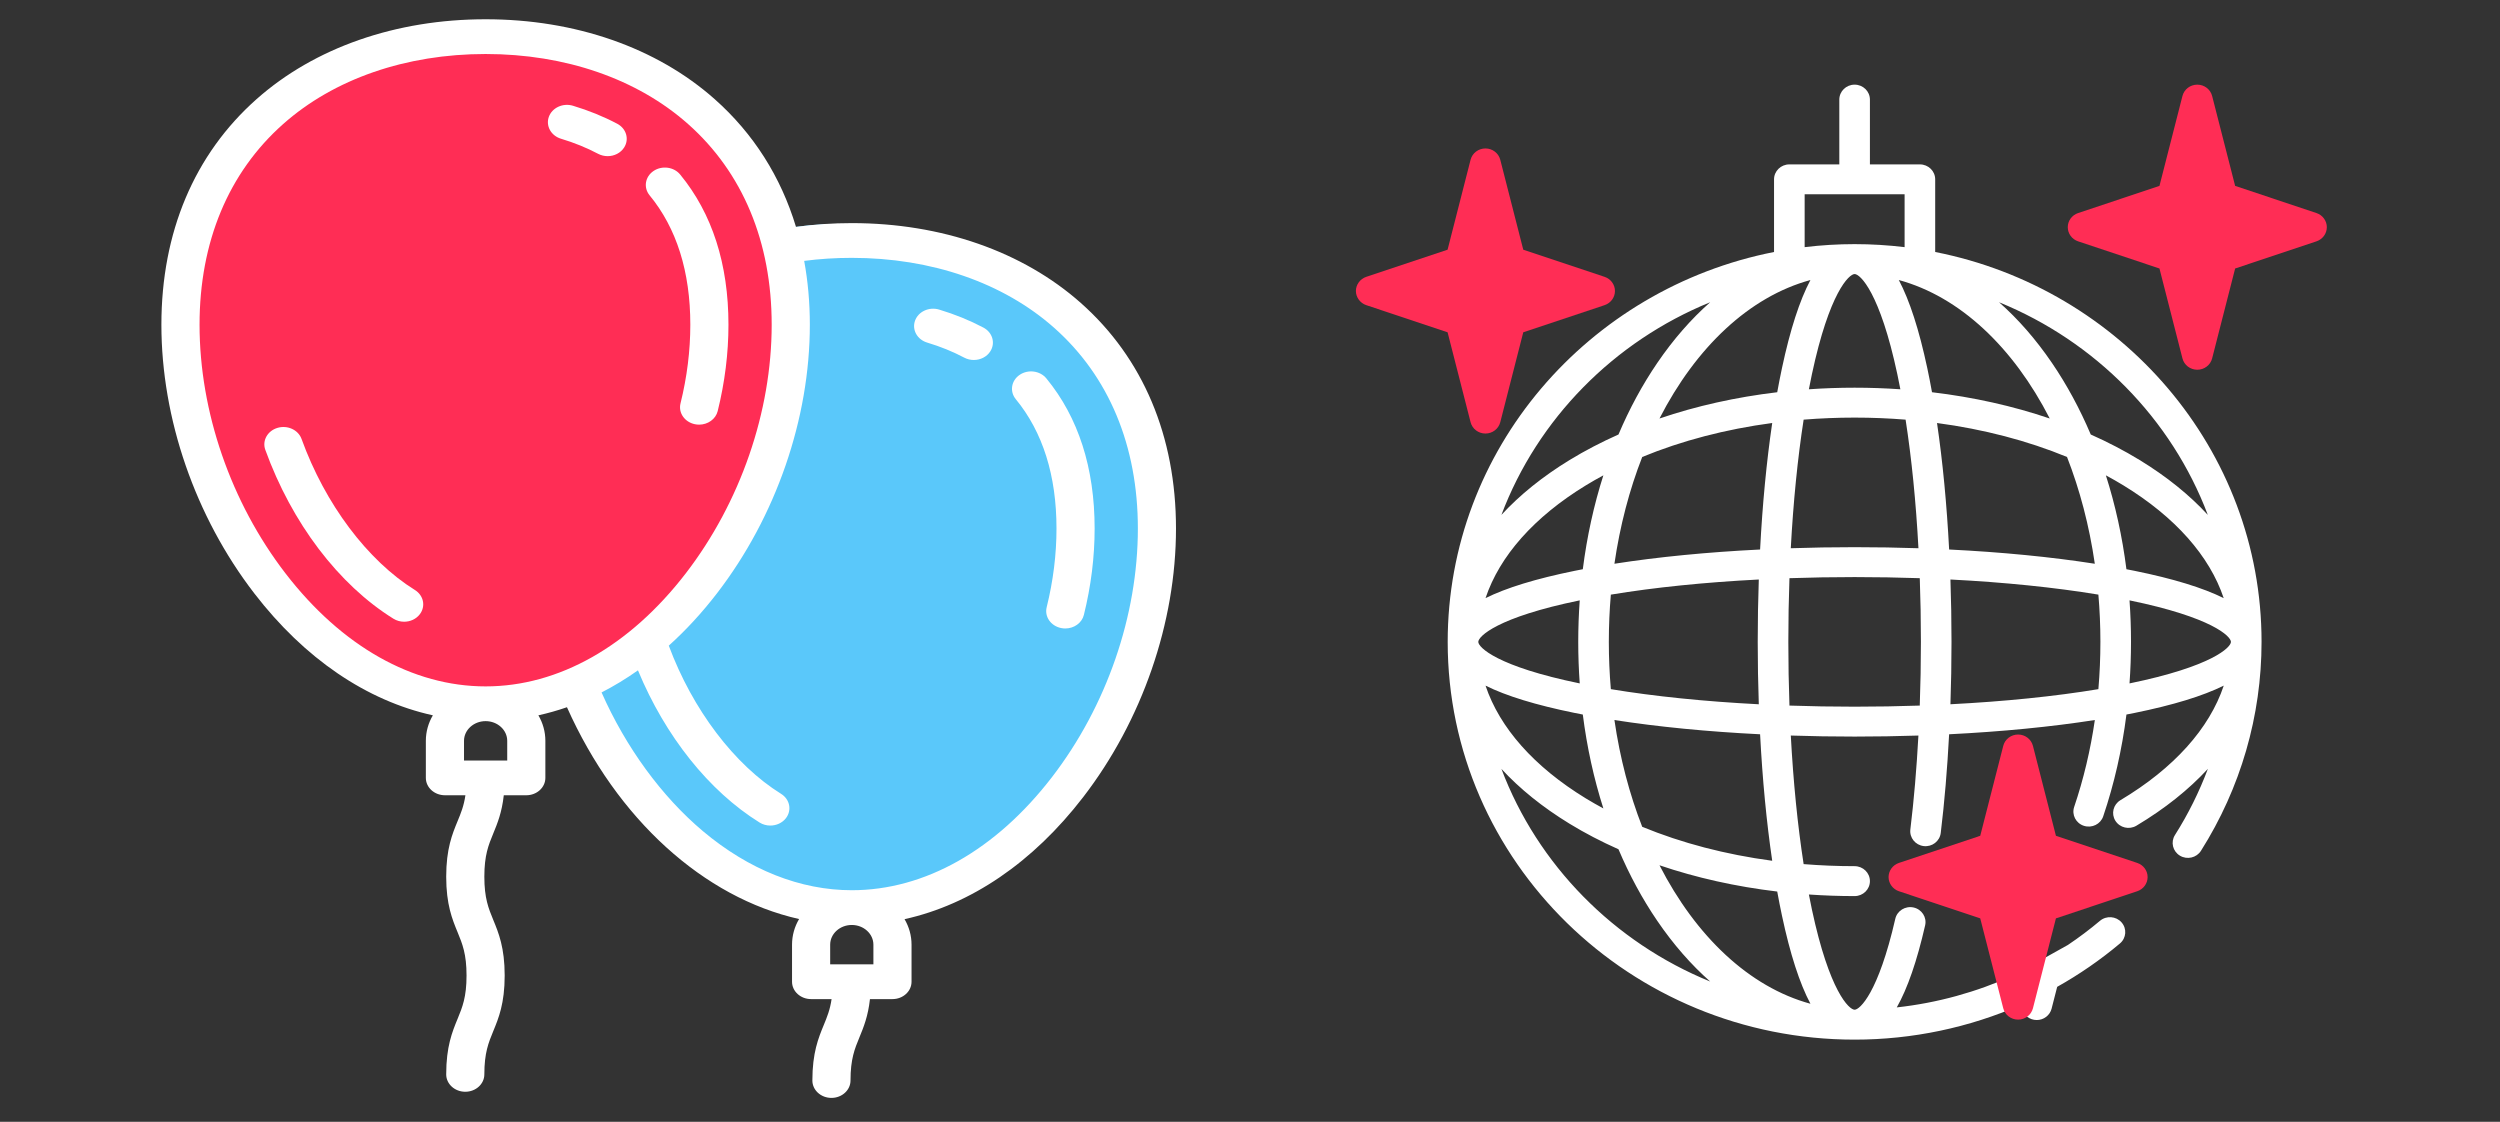 <?xml version="1.0" encoding="UTF-8"?>
<svg width="156px" height="70px" viewBox="0 0 156 70" version="1.1" xmlns="http://www.w3.org/2000/svg" xmlns:xlink="http://www.w3.org/1999/xlink">
    <rect x="0" y="0" width="156" height="70" fill="#333333" stroke="none"/>
    <!-- Generator: Sketch 41 (35326) - http://www.bohemiancoding.com/sketch -->
    <title>signup</title>
    <desc>Created with Sketch.</desc>
    <defs></defs>
    <g id="Page-1" stroke="none" stroke-width="1" fill="none" fill-rule="evenodd">
        <g id="signup">
            <g id="Group-15" transform="translate(10, 1)">
                <g id="Group-21">
                    <g id="Group" transform="translate(0.02, 0.202)">
                        <path d="M42.16,54.523 C52.948,54.523 61.693,45.179 61.693,33.653 C61.693,22.127 52.948,12.783 42.16,12.783 C31.372,12.783 24.169,22.127 24.169,33.653 C24.169,45.179 31.372,54.523 42.16,54.523 Z" id="Oval-2-Copy" fill="#5AC8FA"></path>
                        <path d="M19.533,42.04 C30.321,42.04 39.067,32.697 39.067,21.171 C39.067,9.645 30.321,0.301 19.533,0.301 C8.745,0.301 1.542,9.645 1.542,21.171 C1.542,32.697 8.745,42.04 19.533,42.04 Z" id="Oval-2" fill="#FF2D55"></path>
                        <path d="M24.987,7.455 C25.809,7.702 26.588,8.018 27.301,8.395 C27.489,8.494 27.694,8.542 27.897,8.542 C28.307,8.542 28.707,8.348 28.927,8.001 C29.257,7.483 29.064,6.82 28.495,6.52 C27.64,6.068 26.711,5.69 25.732,5.396 C25.108,5.209 24.435,5.517 24.229,6.086 C24.024,6.654 24.363,7.267 24.987,7.455 Z" id="Shape" fill="#FFFFFF"></path>
                        <path d="M33.056,19.06 C33.056,20.677 32.85,22.33 32.443,23.973 C32.299,24.557 32.701,25.137 33.342,25.269 C33.43,25.287 33.519,25.296 33.605,25.296 C34.149,25.296 34.64,24.953 34.765,24.45 C35.21,22.651 35.436,20.838 35.436,19.06 C35.436,15.274 34.422,12.121 32.422,9.688 C32.028,9.209 31.282,9.111 30.756,9.47 C30.23,9.829 30.122,10.508 30.516,10.988 C32.201,13.037 33.056,15.753 33.056,19.06 L33.056,19.06 Z" id="Shape" fill="#FFFFFF"></path>
                        <path d="M15.87,35.614 C12.912,33.776 10.268,30.252 8.796,26.187 C8.59,25.619 7.916,25.31 7.292,25.498 C6.668,25.685 6.329,26.298 6.535,26.867 C8.19,31.436 11.104,35.277 14.529,37.405 C14.734,37.532 14.967,37.594 15.198,37.594 C15.578,37.594 15.952,37.428 16.182,37.12 C16.553,36.625 16.413,35.951 15.87,35.614 L15.87,35.614 Z" id="Shape" fill="#FFFFFF"></path>
                        <path d="M57.426,17.705 C53.803,14.49 48.726,12.72 43.132,12.72 C41.951,12.72 40.785,12.8 39.65,12.955 C38.706,9.831 36.997,7.132 34.577,4.985 C30.954,1.77 25.877,0 20.282,0 C14.688,0 9.611,1.77 5.988,4.985 C2.104,8.43 0.051,13.298 0.051,19.06 C0.051,24.929 2.163,31.037 5.844,35.819 C8.982,39.896 12.854,42.52 16.99,43.434 C16.712,43.909 16.553,44.45 16.553,45.025 L16.553,47.338 C16.553,47.937 17.086,48.422 17.744,48.422 L19.022,48.422 C18.925,49.089 18.739,49.541 18.533,50.039 C18.2,50.848 17.823,51.764 17.823,53.502 C17.823,55.241 18.2,56.158 18.533,56.967 C18.833,57.696 19.092,58.325 19.092,59.671 C19.092,61.017 18.833,61.646 18.533,62.375 C18.2,63.184 17.823,64.101 17.823,65.84 C17.823,66.438 18.356,66.924 19.013,66.924 C19.67,66.924 20.203,66.438 20.203,65.84 C20.203,64.494 20.462,63.865 20.762,63.136 C21.095,62.327 21.472,61.41 21.472,59.671 C21.472,57.932 21.095,57.015 20.762,56.206 C20.462,55.477 20.203,54.848 20.203,53.502 C20.203,52.158 20.462,51.529 20.762,50.801 C21.018,50.18 21.299,49.494 21.416,48.422 L22.821,48.422 C23.478,48.422 24.011,47.937 24.011,47.338 L24.011,45.025 C24.011,44.451 23.853,43.909 23.575,43.434 C24.175,43.301 24.77,43.133 25.358,42.929 C28.484,49.933 33.906,54.808 39.843,56.146 C39.562,56.623 39.403,57.167 39.403,57.745 L39.403,60.058 C39.403,60.657 39.936,61.142 40.593,61.142 L41.871,61.142 C41.774,61.809 41.588,62.261 41.383,62.759 C41.05,63.568 40.672,64.485 40.672,66.222 C40.672,66.821 41.205,67.307 41.862,67.307 C42.519,67.307 43.052,66.821 43.052,66.222 C43.052,64.878 43.311,64.249 43.611,63.521 C43.867,62.9 44.148,62.214 44.265,61.142 L45.67,61.142 C46.328,61.142 46.86,60.657 46.86,60.058 L46.86,57.745 C46.86,57.171 46.702,56.629 46.424,56.154 C50.559,55.24 54.432,52.617 57.57,48.54 C61.251,43.757 63.362,37.649 63.362,31.78 C63.363,26.018 61.31,21.15 57.426,17.705 L57.426,17.705 Z M7.793,34.575 C4.386,30.148 2.432,24.494 2.432,19.06 C2.432,13.896 4.236,9.566 7.649,6.538 C10.825,3.72 15.312,2.168 20.282,2.168 C25.253,2.168 29.74,3.72 32.916,6.538 C36.329,9.566 38.133,13.896 38.133,19.06 C38.133,24.494 36.179,30.148 32.772,34.575 C29.27,39.123 24.835,41.629 20.282,41.629 C15.73,41.629 11.294,39.123 7.793,34.575 L7.793,34.575 Z M21.631,45.025 L21.631,46.254 L18.934,46.254 L18.934,45.025 C18.934,44.348 19.539,43.797 20.282,43.797 C21.026,43.797 21.631,44.348 21.631,45.025 Z M44.48,57.745 L44.48,58.974 L41.783,58.974 L41.783,57.745 C41.783,57.068 42.388,56.516 43.132,56.516 C43.875,56.516 44.48,57.068 44.48,57.745 Z M55.621,47.294 C52.12,51.843 47.684,54.348 43.132,54.348 C39.923,54.348 36.712,53.074 33.846,50.665 C31.27,48.499 29.039,45.442 27.517,42.006 C28.292,41.609 29.051,41.149 29.789,40.627 C31.492,44.736 34.216,48.16 37.378,50.124 C37.583,50.252 37.816,50.313 38.047,50.313 C38.427,50.313 38.801,50.147 39.032,49.84 C39.402,49.345 39.262,48.671 38.719,48.333 C35.805,46.523 33.196,43.076 31.712,39.087 C32.772,38.132 33.78,37.042 34.721,35.819 C38.402,31.037 40.514,24.929 40.514,19.06 C40.514,17.678 40.394,16.348 40.161,15.077 C41.129,14.951 42.124,14.888 43.132,14.888 C48.103,14.888 52.589,16.44 55.765,19.258 C59.179,22.286 60.983,26.616 60.983,31.78 C60.983,37.214 59.029,42.868 55.621,47.294 L55.621,47.294 Z" id="Shape" fill="#FFFFFF"></path>
                        <path d="M55.271,22.408 C54.877,21.929 54.131,21.831 53.605,22.19 C53.079,22.549 52.971,23.228 53.365,23.707 C55.051,25.757 55.905,28.473 55.905,31.78 C55.905,33.397 55.699,35.05 55.292,36.692 C55.148,37.277 55.55,37.857 56.192,37.988 C56.28,38.007 56.368,38.015 56.454,38.015 C56.998,38.015 57.49,37.673 57.614,37.169 C58.06,35.371 58.285,33.557 58.285,31.78 C58.285,27.994 57.271,24.841 55.271,22.408 L55.271,22.408 Z" id="Shape" fill="#FFFFFF"></path>
                        <path d="M51.344,19.239 C50.489,18.788 49.56,18.41 48.582,18.116 C47.957,17.928 47.285,18.237 47.079,18.806 C46.873,19.374 47.212,19.987 47.836,20.175 C48.659,20.422 49.437,20.738 50.15,21.115 C50.338,21.214 50.543,21.261 50.746,21.261 C51.156,21.261 51.556,21.068 51.776,20.721 C52.107,20.203 51.913,19.54 51.344,19.239 L51.344,19.239 Z" id="Shape" fill="#FFFFFF"></path>
                    </g>
                    <g id="Group-2" transform="translate(74.283, 3.746)">
                        <path d="M36.473,10.978 L36.473,6.445 C36.473,5.93 36.045,5.512 35.518,5.512 L32.4,5.512 L32.4,1.469 C32.4,0.953 31.972,0.536 31.445,0.536 C30.918,0.536 30.49,0.953 30.49,1.469 L30.49,5.512 L27.372,5.512 C26.845,5.512 26.417,5.93 26.417,6.445 L26.417,10.978 C14.816,13.264 6.053,23.304 6.053,35.308 C6.053,48.993 17.444,60.127 31.445,60.127 C35.049,60.127 38.584,59.377 41.823,57.96 L41.884,58.197 C41.99,58.612 42.372,58.904 42.81,58.904 C43.248,58.904 43.63,58.612 43.736,58.197 L44.085,56.833 C45.467,56.058 46.78,55.154 48.001,54.126 C48.401,53.79 48.446,53.201 48.102,52.81 C47.758,52.42 47.156,52.376 46.756,52.712 C46.114,53.252 45.446,53.754 44.754,54.219 L41.352,56.118 C39.061,57.159 36.604,57.838 34.076,58.116 C34.746,56.937 35.333,55.235 35.846,52.995 C35.961,52.492 35.637,51.994 35.122,51.881 C34.608,51.769 34.098,52.085 33.983,52.588 C32.923,57.219 31.767,58.261 31.445,58.261 C31.1,58.261 29.868,57.112 28.78,52.007 C28.715,51.702 28.652,51.389 28.591,51.071 C29.532,51.136 30.485,51.17 31.445,51.17 C31.973,51.17 32.4,50.752 32.4,50.236 C32.4,49.721 31.973,49.303 31.445,49.303 C30.372,49.303 29.31,49.259 28.264,49.175 C27.889,46.755 27.618,44.039 27.463,41.152 C28.768,41.195 30.098,41.217 31.445,41.217 C32.792,41.217 34.121,41.195 35.426,41.152 C35.315,43.2 35.147,45.174 34.923,47.013 C34.861,47.525 35.235,47.989 35.758,48.05 C36.281,48.111 36.757,47.745 36.819,47.233 C37.054,45.302 37.229,43.225 37.342,41.073 C40.632,40.909 43.718,40.608 46.435,40.183 C46.163,42.054 45.733,43.868 45.145,45.607 C44.98,46.096 45.252,46.624 45.752,46.785 C46.253,46.947 46.793,46.682 46.958,46.192 C47.645,44.16 48.128,42.036 48.407,39.841 C48.58,39.808 48.751,39.774 48.92,39.74 C51.329,39.249 53.175,38.684 54.479,38.037 C53.583,40.717 51.371,43.191 48.033,45.185 C47.583,45.454 47.441,46.028 47.716,46.468 C47.991,46.908 48.579,47.046 49.029,46.778 C50.805,45.717 52.298,44.523 53.489,43.23 C52.949,44.666 52.263,46.051 51.433,47.362 C51.156,47.801 51.295,48.376 51.743,48.647 C52.191,48.918 52.78,48.782 53.057,48.344 C55.53,44.434 56.838,39.927 56.838,35.307 C56.838,23.304 48.074,13.264 36.473,10.978 Z M28.327,7.378 L34.564,7.378 L34.564,10.676 C33.541,10.553 32.501,10.488 31.445,10.488 C30.39,10.488 29.349,10.553 28.327,10.676 L28.327,7.378 Z M31.445,19.446 C30.485,19.446 29.532,19.48 28.591,19.545 C28.652,19.226 28.715,18.913 28.78,18.608 C29.868,13.503 31.1,12.354 31.445,12.354 C31.791,12.354 33.023,13.503 34.111,18.608 C34.176,18.913 34.239,19.226 34.3,19.545 C33.358,19.48 32.406,19.446 31.445,19.446 Z M34.626,21.44 C35.002,23.86 35.273,26.576 35.428,29.464 C34.123,29.42 32.792,29.398 31.445,29.398 C30.098,29.398 28.768,29.42 27.462,29.464 C27.618,26.576 27.889,23.86 28.264,21.44 C29.31,21.356 30.372,21.312 31.445,21.312 C32.519,21.312 33.581,21.356 34.626,21.44 Z M28.688,12.727 C28.011,14.004 27.421,15.832 26.911,18.227 C26.807,18.711 26.71,19.213 26.616,19.729 C24.034,20.036 21.56,20.589 19.269,21.369 C21.542,16.932 24.87,13.768 28.688,12.727 Z M25.466,39.201 C22.098,39.027 18.958,38.708 16.234,38.257 C16.151,37.291 16.108,36.307 16.108,35.308 C16.108,34.309 16.151,33.324 16.234,32.359 C18.958,31.908 22.097,31.588 25.466,31.415 C25.422,32.691 25.399,33.991 25.399,35.308 C25.399,36.624 25.422,37.925 25.466,39.201 Z M25.547,41.073 C25.694,43.894 25.949,46.561 26.303,48.966 C23.398,48.578 20.654,47.861 18.191,46.846 C17.394,44.804 16.802,42.562 16.457,40.184 C19.173,40.608 22.258,40.909 25.547,41.073 Z M25.547,29.543 C22.258,29.706 19.173,30.007 16.457,30.432 C16.803,28.053 17.394,25.811 18.192,23.769 C20.654,22.754 23.398,22.037 26.303,21.649 C25.95,24.054 25.694,26.722 25.547,29.543 Z M22.433,14.113 C21.243,15.163 20.134,16.429 19.131,17.9 C18.198,19.268 17.389,20.767 16.71,22.367 C15.637,22.844 14.617,23.375 13.659,23.96 C11.974,24.989 10.55,26.141 9.405,27.384 C11.668,21.389 16.422,16.564 22.433,14.113 Z M14.671,25.543 C15.027,25.325 15.393,25.117 15.767,24.915 C15.173,26.776 14.742,28.741 14.484,30.774 C14.311,30.807 14.139,30.841 13.97,30.875 C11.563,31.365 9.717,31.93 8.414,32.577 C9.294,29.95 11.441,27.516 14.671,25.543 Z M7.962,35.308 C7.962,34.971 9.128,33.776 14.292,32.717 C14.231,33.572 14.199,34.436 14.199,35.308 C14.199,36.179 14.231,37.044 14.292,37.899 C9.128,36.839 7.962,35.644 7.962,35.308 Z M13.97,39.74 C14.139,39.774 14.311,39.808 14.484,39.841 C14.742,41.874 15.173,43.839 15.767,45.7 C15.393,45.499 15.027,45.29 14.671,45.073 C11.441,43.099 9.294,40.666 8.414,38.038 C9.717,38.685 11.563,39.25 13.97,39.74 Z M9.405,43.232 C10.55,44.475 11.974,45.626 13.659,46.655 C14.616,47.24 15.637,47.771 16.71,48.248 C17.389,49.848 18.198,51.348 19.131,52.715 C20.134,54.186 21.243,55.452 22.433,56.502 C16.422,54.051 11.668,49.226 9.405,43.232 Z M28.688,57.889 C24.87,56.847 21.542,53.683 19.269,49.247 C21.56,50.026 24.034,50.579 26.616,50.886 C26.709,51.402 26.808,51.904 26.911,52.388 C27.421,54.784 28.011,56.612 28.688,57.889 Z M35.51,39.282 C34.18,39.328 32.822,39.351 31.445,39.351 C30.068,39.351 28.709,39.328 27.379,39.282 C27.333,37.982 27.309,36.654 27.309,35.308 C27.309,33.962 27.333,32.634 27.379,31.333 C28.709,31.288 30.068,31.264 31.445,31.264 C32.822,31.264 34.181,31.288 35.511,31.333 C35.558,32.634 35.582,33.962 35.582,35.308 C35.582,36.644 35.557,37.974 35.51,39.282 Z M36.274,19.729 C36.181,19.213 36.083,18.711 35.98,18.227 C35.469,15.831 34.879,14.004 34.202,12.727 C38.02,13.768 41.349,16.932 43.621,21.369 C41.33,20.589 38.856,20.036 36.274,19.729 Z M36.587,21.65 C39.492,22.037 42.237,22.754 44.699,23.769 C45.496,25.811 46.088,28.053 46.433,30.432 C43.717,30.008 40.632,29.706 37.343,29.543 C37.196,26.722 36.941,24.054 36.587,21.65 Z M46.656,38.257 C43.933,38.708 40.793,39.027 37.424,39.2 C37.468,37.918 37.491,36.616 37.491,35.308 C37.491,33.991 37.468,32.69 37.424,31.415 C40.793,31.588 43.933,31.908 46.656,32.358 C46.739,33.324 46.782,34.308 46.782,35.307 C46.782,36.303 46.739,37.287 46.656,38.257 Z M46.18,22.367 C45.501,20.767 44.692,19.268 43.759,17.9 C42.756,16.429 41.648,15.163 40.457,14.113 C46.468,16.564 51.222,21.389 53.485,27.384 C52.341,26.141 50.916,24.989 49.231,23.96 C48.274,23.375 47.253,22.844 46.18,22.367 Z M48.406,30.774 C48.148,28.741 47.717,26.776 47.123,24.915 C47.497,25.117 47.864,25.325 48.219,25.542 C51.45,27.516 53.596,29.949 54.476,32.577 C53.173,31.93 51.327,31.365 48.92,30.875 C48.751,30.841 48.579,30.807 48.406,30.774 Z M48.599,37.899 C48.66,37.044 48.692,36.18 48.692,35.308 C48.692,34.436 48.66,33.572 48.599,32.717 C53.762,33.776 54.928,34.971 54.928,35.308 C54.928,35.644 53.762,36.839 48.599,37.899 Z" id="Shape" fill="#FFFFFF"></path>
                        <path d="M60.264,8.548 L55.19,6.854 L53.754,1.242 C53.648,0.827 53.266,0.536 52.828,0.536 C52.39,0.536 52.008,0.827 51.902,1.242 L50.467,6.854 L45.392,8.548 C45.006,8.677 44.746,9.032 44.746,9.431 C44.746,9.83 45.006,10.185 45.392,10.314 L50.467,12.008 L51.902,17.619 C52.008,18.035 52.39,18.326 52.828,18.326 C53.266,18.326 53.648,18.035 53.754,17.619 L55.19,12.008 L60.264,10.314 C60.651,10.185 60.911,9.83 60.911,9.431 C60.911,9.032 60.651,8.677 60.264,8.548 Z" id="Shape" fill="#FF2D55"></path>
                        <path d="M15.844,12.529 L10.769,10.835 L9.334,5.223 C9.227,4.808 8.845,4.517 8.408,4.517 C7.97,4.517 7.588,4.808 7.481,5.223 L6.046,10.835 L0.971,12.529 C0.589,12.656 0.325,13.017 0.325,13.412 C0.325,13.806 0.589,14.167 0.971,14.295 L6.046,15.989 L7.481,21.6 C7.588,22.016 7.97,22.307 8.408,22.307 C8.845,22.307 9.227,22.016 9.334,21.6 L10.769,15.989 L15.844,14.295 C16.23,14.166 16.49,13.811 16.49,13.412 C16.49,13.013 16.23,12.658 15.844,12.529 Z" id="Shape" fill="#FF2D55"></path>
                        <path d="M49.082,49.101 L44.007,47.407 L42.572,41.795 C42.465,41.38 42.084,41.088 41.646,41.088 C41.208,41.088 40.826,41.38 40.72,41.795 L39.284,47.407 L34.209,49.101 C33.827,49.228 33.563,49.589 33.563,49.984 C33.563,50.378 33.827,50.739 34.209,50.867 L39.284,52.56 L40.72,58.172 C40.826,58.587 41.208,58.879 41.646,58.879 C42.084,58.879 42.465,58.587 42.572,58.172 L44.007,52.56 L49.082,50.867 C49.468,50.738 49.728,50.383 49.728,49.984 C49.728,49.584 49.468,49.23 49.082,49.101 Z" id="Shape-Copy" fill="#FF2D55"></path>
                    </g>
                </g>
            </g>
        </g>
    </g>
</svg>